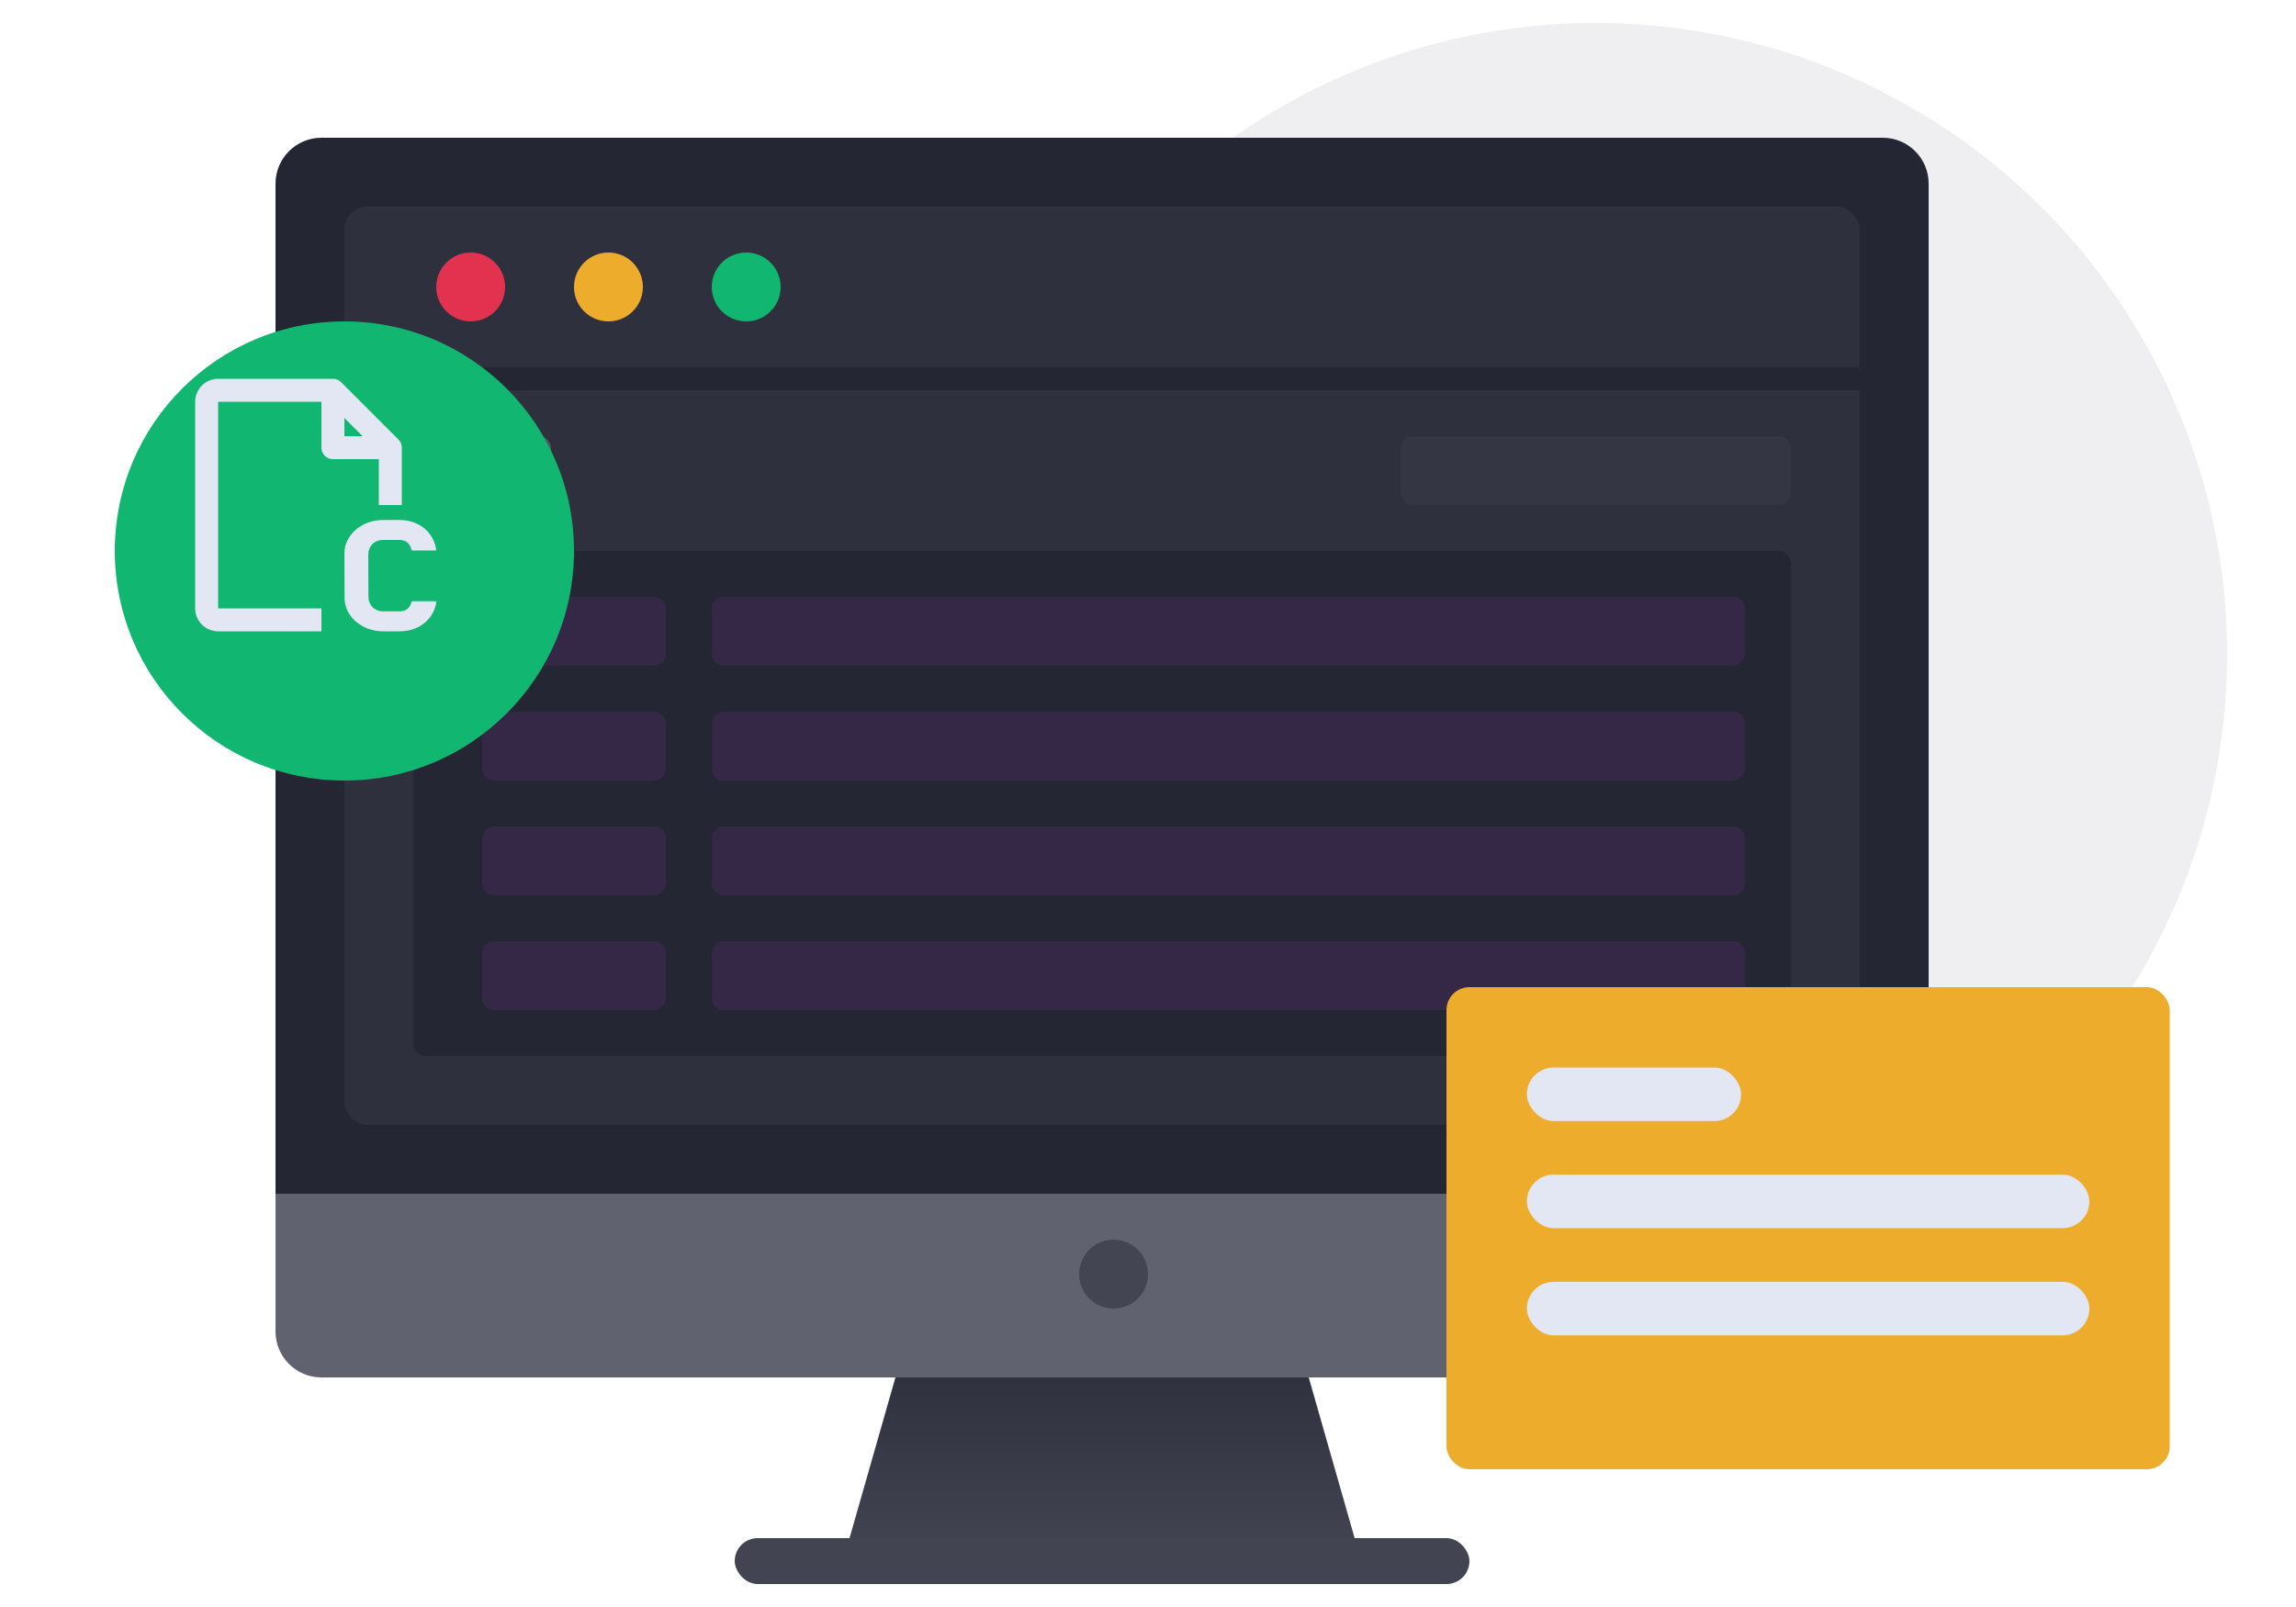 <svg width="100" height="70" viewBox="0 0 100 70" fill="none" xmlns="http://www.w3.org/2000/svg">
<circle opacity="0.1" cx="69.5" cy="28.5" r="27.5" fill="#60626F"/>
<path d="M12 8C12 6.895 12.895 6 14 6H82C83.105 6 84 6.895 84 8V52H12V8Z" fill="#242633"/>
<path d="M12 52H84V58C84 59.105 83.105 60 82 60H14C12.895 60 12 59.105 12 58V52Z" fill="#60626F"/>
<circle cx="48.5" cy="55.5" r="1.5" fill="#434552"/>
<rect x="15" y="9" width="66" height="40" rx="1" fill="#2E313D"/>
<rect opacity="0.8" x="18" y="19" width="6" height="3" rx="0.5" fill="#5B5E6A"/>
<rect opacity="0.3" x="61" y="19" width="17" height="3" rx="0.5" fill="#434552"/>
<rect x="18" y="24" width="60" height="22" rx="0.5" fill="#242633"/>
<rect opacity="0.4" x="21" y="29" width="3" height="8" rx="0.5" transform="rotate(-90 21 29)" fill="#4E2B66"/>
<rect opacity="0.4" x="21" y="34" width="3" height="8" rx="0.5" transform="rotate(-90 21 34)" fill="#4E2B66"/>
<rect opacity="0.4" x="21" y="39" width="3" height="8" rx="0.5" transform="rotate(-90 21 39)" fill="#4E2B66"/>
<rect opacity="0.4" x="21" y="44" width="3" height="8" rx="0.5" transform="rotate(-90 21 44)" fill="#4E2B66"/>
<rect opacity="0.4" x="31" y="29" width="3" height="45" rx="0.5" transform="rotate(-90 31 29)" fill="#4E2B66"/>
<rect opacity="0.4" x="31" y="34" width="3" height="45" rx="0.5" transform="rotate(-90 31 34)" fill="#4E2B66"/>
<rect opacity="0.4" x="31" y="39" width="3" height="45" rx="0.5" transform="rotate(-90 31 39)" fill="#4E2B66"/>
<rect opacity="0.4" x="31" y="44" width="3" height="45" rx="0.5" transform="rotate(-90 31 44)" fill="#4E2B66"/>
<rect x="15" y="16" width="66" height="1" rx="0.1" fill="#242633"/>
<circle cx="20.5" cy="12.5" r="1.5" fill="#E2324F"/>
<circle cx="26.5" cy="12.5" r="1.5" fill="#EDAC2C"/>
<circle cx="32.5" cy="12.5" r="1.5" fill="#11B671"/>
<path d="M39 60H57L59 67H37L39 60Z" fill="url(#paint0_linear_5607_29077)"/>
<rect x="32" y="67" width="32" height="2" rx="1" fill="#424551"/>
<g filter="url(#filter0_d_5607_29077)">
<circle cx="13" cy="22" r="10" fill="#11B671"/>
</g>
<path d="M14.5 16.5L14.54 16.502L14.575 16.506C14.583 16.507 14.592 16.508 14.6 16.51C14.611 16.512 14.622 16.515 14.633 16.518C14.641 16.52 14.648 16.522 14.656 16.525C14.666 16.528 14.676 16.532 14.685 16.536L14.712 16.547C14.722 16.552 14.732 16.557 14.742 16.562C14.748 16.566 14.754 16.569 14.76 16.573C14.773 16.581 14.786 16.589 14.798 16.598L14.809 16.607C14.81 16.608 14.811 16.609 14.813 16.61L14.854 16.646L17.354 19.146L17.387 19.185L17.402 19.202C17.411 19.214 17.419 19.227 17.427 19.24L17.438 19.258C17.443 19.268 17.448 19.278 17.453 19.288L17.464 19.314C17.468 19.324 17.472 19.334 17.475 19.344C17.478 19.352 17.48 19.359 17.482 19.367C17.485 19.378 17.488 19.389 17.49 19.4C17.492 19.408 17.493 19.417 17.494 19.426C17.495 19.431 17.496 19.436 17.497 19.442L17.498 19.457C17.499 19.466 17.5 19.475 17.5 19.484L17.5 19.5V22H16.5V20H14.5C14.244 20 14.032 19.807 14.003 19.558L14 19.5V17.5H9.5V26.5H14V27.5H9.5C8.948 27.5 8.5 27.052 8.5 26.5V17.5C8.5 16.948 8.948 16.5 9.5 16.5H14.5ZM17.404 22.65C18.287 22.65 18.919 23.232 19 23.978H17.934C17.873 23.719 17.73 23.52 17.397 23.52H16.684C16.29 23.52 16.039 23.808 16.039 24.154L16.046 25.996C16.046 26.343 16.297 26.63 16.691 26.63H17.404C17.73 26.63 17.866 26.442 17.934 26.19H19.007C18.925 26.924 18.287 27.5 17.411 27.5H16.684C15.761 27.5 15.007 26.848 15.007 26.049L15 24.107C15 23.302 15.754 22.65 16.677 22.65H17.404ZM15 18.207V19H15.793L15 18.207Z" fill="#E3E6F3"/>
<g filter="url(#filter1_d_5607_29077)">
<rect x="61" y="39" width="31.5" height="21" rx="1" fill="#EDAC2C"/>
<rect x="64.5" y="42.5" width="9.333" height="2.333" rx="1.167" fill="#E3E6F3"/>
<rect x="64.5" y="47.166" width="24.5" height="2.333" rx="1.167" fill="#E3E6F3"/>
<rect x="64.5" y="51.834" width="24.5" height="2.333" rx="1.167" fill="#E3E6F3"/>
</g>
<defs>
<filter id="filter0_d_5607_29077" x="1" y="10" width="28" height="28" filterUnits="userSpaceOnUse" color-interpolation-filters="sRGB">
<feFlood flood-opacity="0" result="BackgroundImageFix"/>
<feColorMatrix in="SourceAlpha" type="matrix" values="0 0 0 0 0 0 0 0 0 0 0 0 0 0 0 0 0 0 127 0" result="hardAlpha"/>
<feOffset dx="2" dy="2"/>
<feGaussianBlur stdDeviation="2"/>
<feComposite in2="hardAlpha" operator="out"/>
<feColorMatrix type="matrix" values="0 0 0 0 0.234 0 0 0 0 0 0 0 0 0 0.613 0 0 0 0.2 0"/>
<feBlend mode="normal" in2="BackgroundImageFix" result="effect1_dropShadow_5607_29077"/>
<feBlend mode="normal" in="SourceGraphic" in2="effect1_dropShadow_5607_29077" result="shape"/>
</filter>
<filter id="filter1_d_5607_29077" x="59" y="39" width="39.5" height="29" filterUnits="userSpaceOnUse" color-interpolation-filters="sRGB">
<feFlood flood-opacity="0" result="BackgroundImageFix"/>
<feColorMatrix in="SourceAlpha" type="matrix" values="0 0 0 0 0 0 0 0 0 0 0 0 0 0 0 0 0 0 127 0" result="hardAlpha"/>
<feOffset dx="2" dy="4"/>
<feGaussianBlur stdDeviation="2"/>
<feComposite in2="hardAlpha" operator="out"/>
<feColorMatrix type="matrix" values="0 0 0 0 0.616 0 0 0 0 0.398 0 0 0 0 0.018 0 0 0 0.2 0"/>
<feBlend mode="normal" in2="BackgroundImageFix" result="effect1_dropShadow_5607_29077"/>
<feBlend mode="normal" in="SourceGraphic" in2="effect1_dropShadow_5607_29077" result="shape"/>
</filter>
<linearGradient id="paint0_linear_5607_29077" x1="48" y1="67.636" x2="48" y2="59.364" gradientUnits="userSpaceOnUse">
<stop stop-color="#424551"/>
<stop offset="1" stop-color="#2E313D"/>
</linearGradient>
</defs>
</svg>
